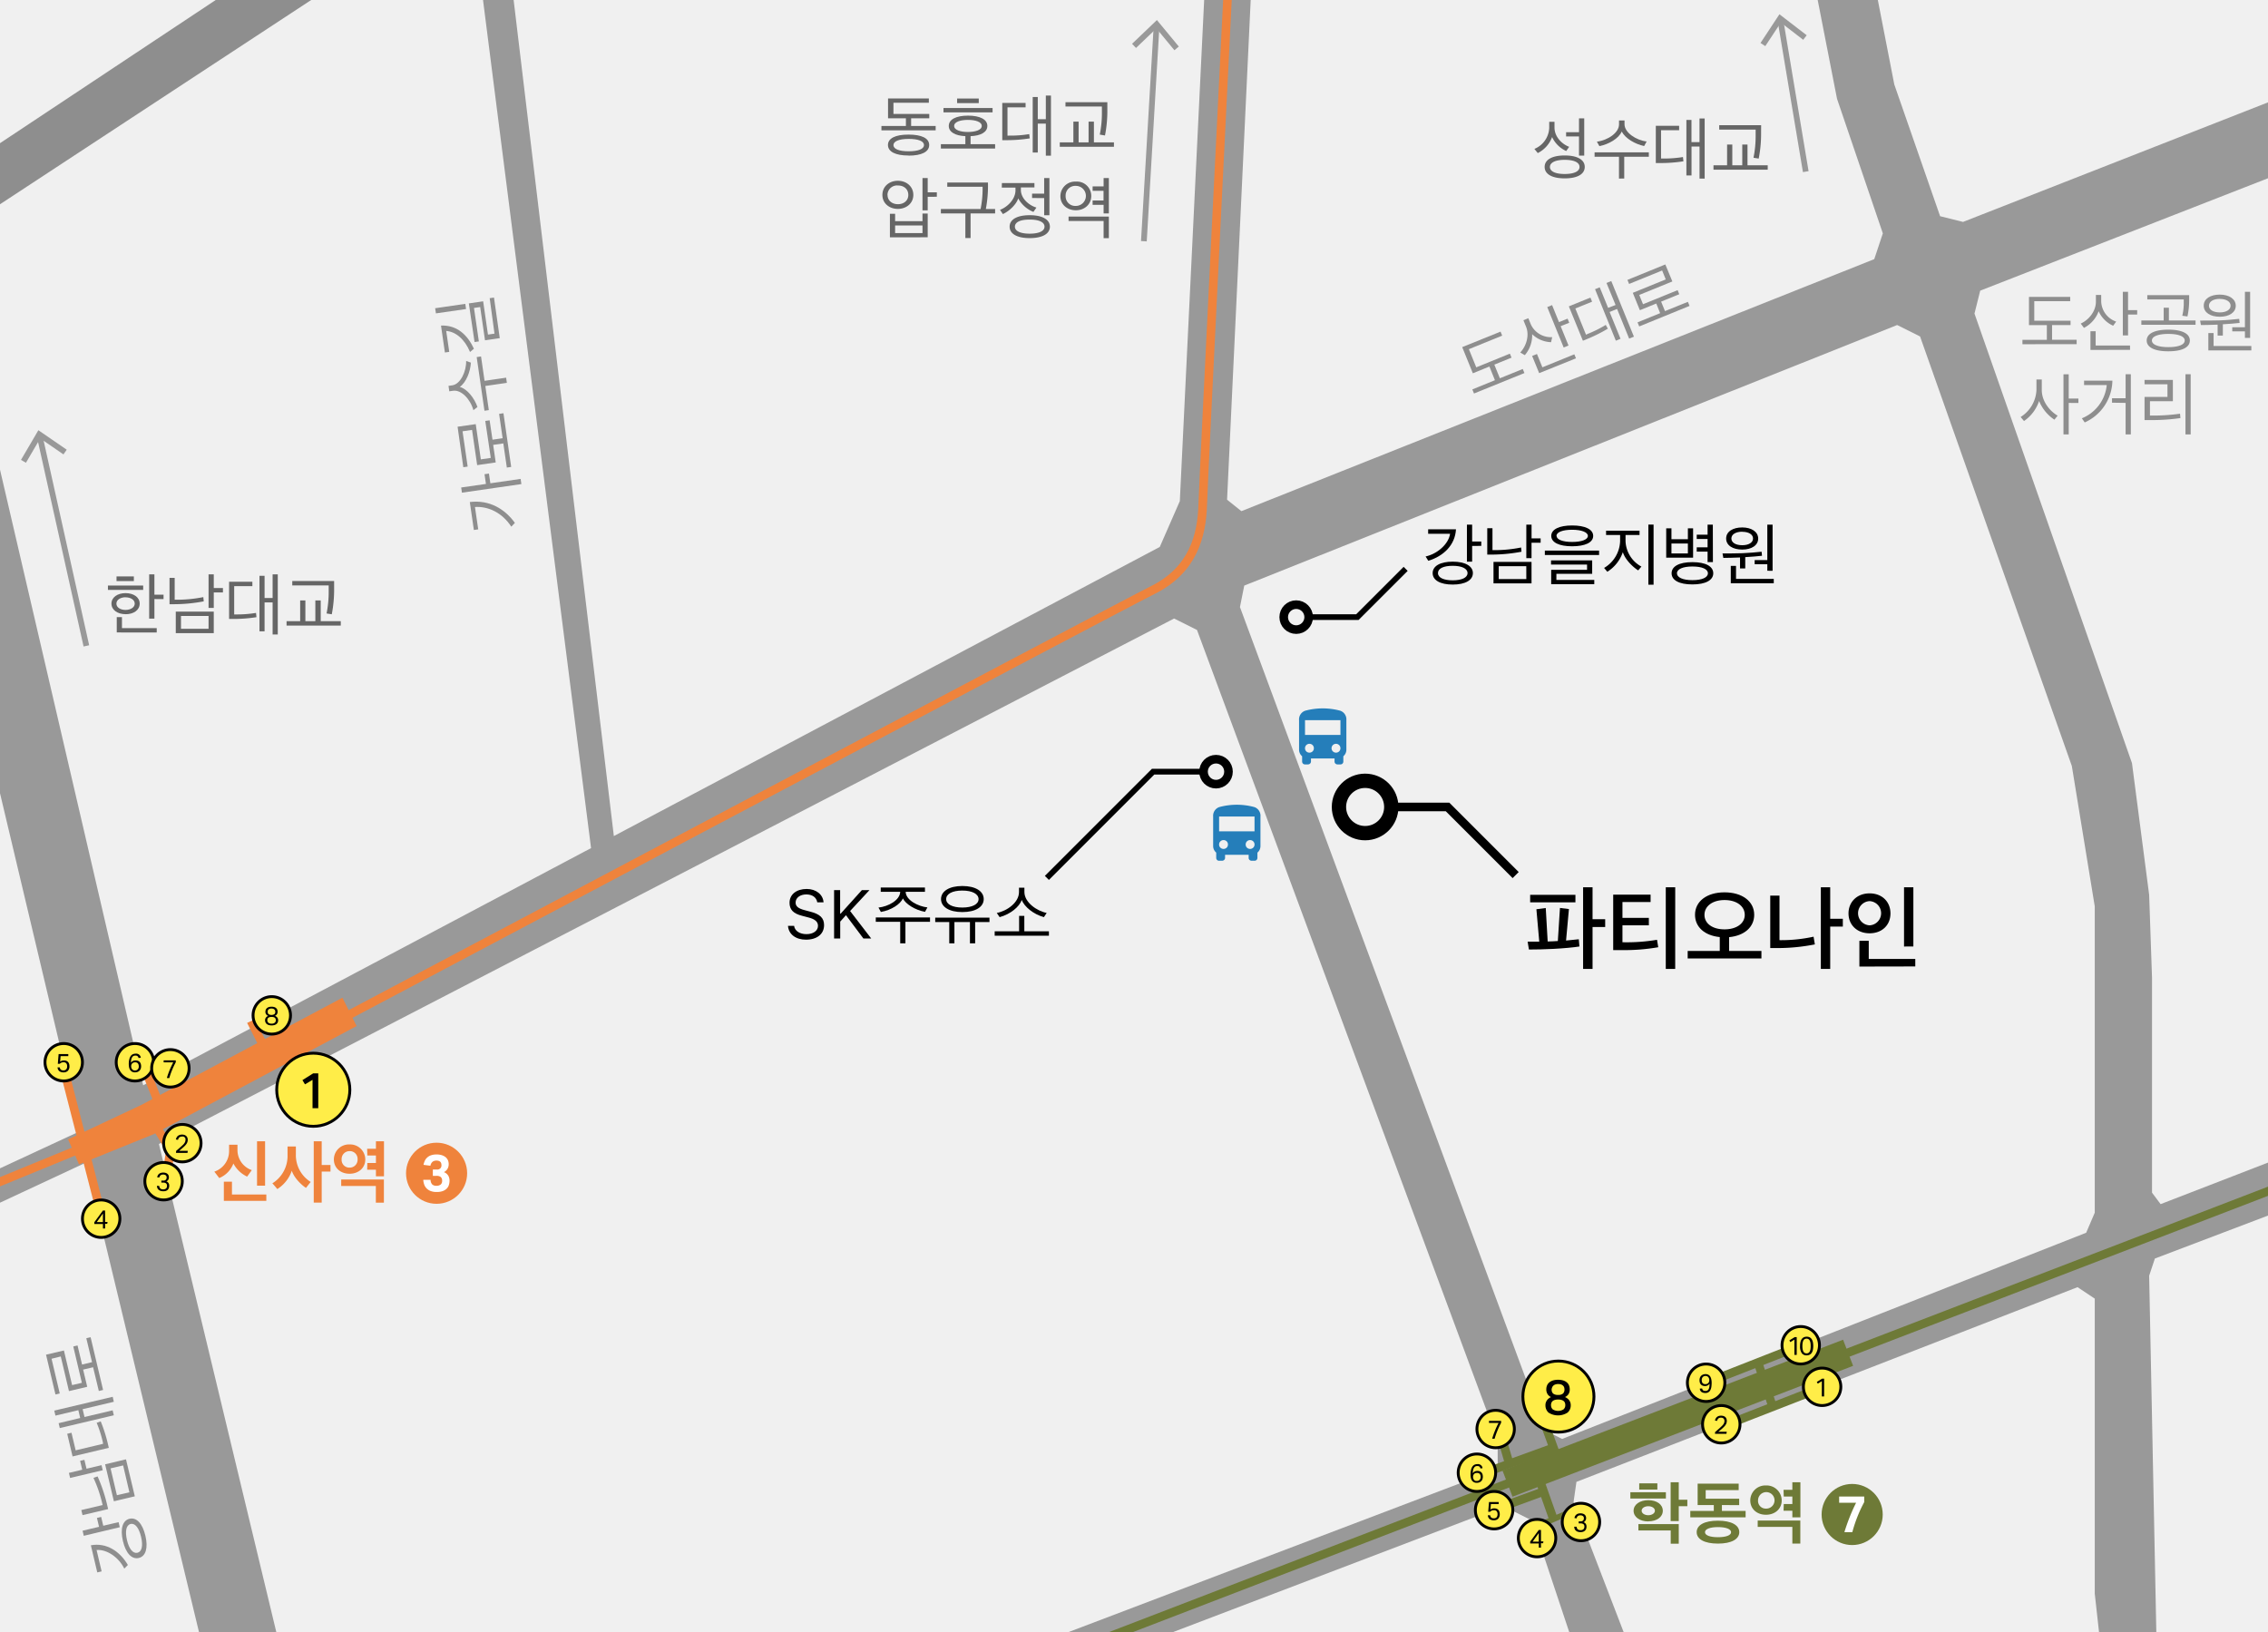<svg id="Layer_1" data-name="Layer 1" xmlns="http://www.w3.org/2000/svg" xmlns:xlink="http://www.w3.org/1999/xlink" viewBox="0 0 792 570"><defs><style>.cls-1,.cls-11,.cls-12,.cls-13,.cls-14,.cls-16,.cls-7,.cls-8{fill:none;}.cls-2{clip-path:url(#clip-path);}.cls-3{fill:#f0f0f0;}.cls-4{fill:#999;}.cls-5{fill:#8e8e8e;}.cls-6{fill:#ef833c;}.cls-7{stroke:#ef833c;}.cls-10,.cls-11,.cls-12,.cls-13,.cls-14,.cls-16,.cls-7,.cls-8{stroke-miterlimit:10;}.cls-12,.cls-7,.cls-8{stroke-width:3px;}.cls-11,.cls-8{stroke:#6e7a37;}.cls-9{fill:#6e7a37;}.cls-10{fill:#ffed48;}.cls-10,.cls-12,.cls-13,.cls-14{stroke:#000;}.cls-11,.cls-14,.cls-16{stroke-width:2px;}.cls-13{stroke-width:5px;}.cls-15{fill:#666;}.cls-16{stroke:#999;}.cls-17{fill:#257eba;}.cls-18{fill:#fff;}</style><clipPath id="clip-path"><rect class="cls-1" width="792" height="570"/></clipPath></defs><title>Artboard 1</title><g class="cls-2"><rect class="cls-3" width="792" height="570"/><path d="M277.3,323.33c.26,1.77,1.95,2.89,4.35,2.89s4-1.23,4-2.9c0-1.44-1.06-2.36-3.39-2.94l-2.17-.57c-3.05-.77-4.38-2.15-4.38-4.55,0-2.88,2.4-4.82,6-4.82,3.27,0,5.7,1.94,5.88,4.68H285.4c-.29-1.74-1.72-2.77-3.83-2.77s-3.74,1.12-3.74,2.84c0,1.32.92,2.08,3.26,2.68l1.77.47c3.5.88,4.91,2.24,4.91,4.72,0,3.11-2.45,5.09-6.32,5.09-3.59,0-6.06-1.9-6.28-4.82Z"/><path d="M291.27,327.75V310.84h2.11v8.21h.19l7.4-8.21h2.65l-6.76,7.3,7.38,9.61h-2.73l-6.1-8.15-2,2.24v5.91Z"/><path d="M314.36,329.43v-7.51h-8.53v-1.54h18.94v1.54h-8.59v7.51Zm8.66-11c-3.43-.61-6.77-2.72-7.73-4.69-.84,2-4.1,4.13-7.68,4.73l-.84-1.53c3.43-.36,7.49-2.57,7.59-5.5h-6.8v-1.51H323v1.51h-6.74c.09,2.95,4.39,5.09,7.6,5.45Z"/><path d="M331.49,329.43V322h-4.9v-1.54h18.94V322h-5v7.44h-1.82V322h-5.42v7.44Zm4.56-10.92c-4.63,0-7.44-1.83-7.44-4.54s2.81-4.56,7.44-4.56,7.47,1.82,7.47,4.56S340.71,318.51,336.05,318.51ZM330.41,314c0,1.78,2.16,2.93,5.64,2.93s5.67-1.15,5.67-2.93-2.14-3-5.67-3S330.41,312.17,330.41,314Z"/><path d="M347.35,326.76v-1.53h8.53v-5.38h1.82v5.38h8.59v1.53Zm17.19-6.48c-3.67-1-6.84-3.64-7.75-6-.79,2.4-4,5-7.71,6l-1-1.46c3.67-.7,7.76-3.7,7.76-7.3V310h1.89v1.51c0,3.6,4.32,6.63,7.78,7.3Z"/><path d="M508.44,184.84c-.31,5.5-4.32,9.36-9.67,11l-.94-1.51c4.13-.91,8-4.32,8.55-7.92h-7.66v-1.56Zm-1.15,19.3c-4.39,0-7-1.54-7-4s2.62-4,7-4,7.05,1.54,7.05,4S511.7,204.14,507.29,204.14Zm-5.14-4c0,1.6,2,2.52,5.14,2.52s5.18-.92,5.18-2.52-2-2.55-5.18-2.55S502.15,198.5,502.15,200.11Zm11.93-9.48v5.49h-1.82V183.21h1.82v5.9h3.19v1.52Z"/><path d="M531.31,192.67a56.71,56.71,0,0,1-10.1,1h-1.85v-9.2h1.82v7.64a45.83,45.83,0,0,0,10-.92Zm-9.77,11.06v-7.51h13.28v7.51Zm11.45-6h-9.62v4.49H533Zm1.83-8.21v5.4H533V183.21h1.83V188H538v1.53Z"/><path d="M539.47,193.82v-1.54h18.94v1.54ZM541.68,204v-5h12.53v-1.85H541.63v-1.46H556v4.7H543.5v2.12h13.23V204ZM549,190.77c-4.51,0-7.29-1.32-7.29-3.62s2.78-3.65,7.29-3.65,7.35,1.34,7.35,3.65S553.51,190.77,549,190.77Zm-5.42-3.62c0,1.29,2.13,2.11,5.42,2.11s5.5-.82,5.5-2.11S552.29,185,549,185,543.53,185.83,543.53,187.15Z"/><path d="M572.06,199.19c-2-1.27-4.63-3.91-5.35-6.38a13.07,13.07,0,0,1-5.42,6.86l-1.13-1.34a11.25,11.25,0,0,0,5.59-9.34v-2.16h-4.9v-1.51h11.69v1.51h-4.89V189a10.55,10.55,0,0,0,5.54,8.86Zm5.38-16v21h-1.82v-21Z"/><path d="M581.85,194.75V184.51h1.83v3.79h5.74v-3.79h1.82v10.24Zm7.57-4.94h-5.74v3.46h5.74ZM591,204.09c-4.68,0-7.27-1.49-7.27-3.89s2.59-3.89,7.27-3.89,7.28,1.49,7.28,3.89S595.63,204.09,591,204.09Zm0-6.26c-3.35,0-5.4.93-5.4,2.37s2,2.4,5.4,2.4,5.41-.93,5.41-2.4S594.36,197.83,591,197.83Zm7.16-1.54H596.3v-3.65h-3.79v-1.51h3.79v-2.9h-3.79v-1.52h3.79v-3.5h1.83Z"/><path d="M607.63,198.5v-3.82c-2,.07-4.08.15-5.83.15l-.29-1.56c2.16,0,4.73,0,7-.08s4.61-.31,6.65-.52l.14,1.41c-1.32.19-3.65.34-5.85.48v3.94Zm.77-6.58c-3.24,0-5.62-1.41-5.62-3.86s2.38-3.87,5.62-3.87,5.57,1.52,5.57,3.89S611.64,191.92,608.4,191.92Zm-4,11.76v-6.07h1.83v4.54h13.18v1.53Zm4-18c-2.26,0-3.79.93-3.79,2.37s1.53,2.35,3.79,2.35,3.77-.93,3.77-2.35S610.65,185.71,608.4,185.71Zm8.76,13.63v-2.28h-4.42v-1.44h4.42V183.21H619v16.13Z"/><path class="cls-4" d="M792,62.25V35.75L685.5,77.5l-8-2-16-46L655.75,0h-21l6.75,34.5,16,47-3,9-221,88-5-4L436.75,0H420.5L412,175l-7,16L213.36,292.49l1-.52-35-292H168.67L206.4,296.17,50,379,0,164V277L28,395,0,408v12l30-14L69.5,570h27l-41-170.5L410,216l8,4L523,503v10L373,570h36.5L525,526l10,5,13,39h19l-17.5-45.5,1-7,175-68,6,4v103L733,570h20l-2.5-124.5,2-6,39.5-15V406l-37.5,14.5-3-4v-75l-1-29-6-46-55-157,2-8ZM723.5,267.5l8,49v107l-3,7-183,72-6-3L433,212l1.5-7.5,228-91,8,4Z"/><polygon class="cls-5" points="108.67 0 0 71.33 0 50 75.33 0 108.67 0"/><polygon class="cls-6" points="23.78 397.89 27.6 406.63 53.66 396.08 124.53 358.32 119.58 348.42 49.42 385.83 23.78 397.89"/><line class="cls-7" x1="22.25" y1="373.08" x2="35.33" y2="424"/><path class="cls-7" d="M-5.62,415,46.75,393.5l73.5-38.25S388.67,213,402.67,206s17-19,17.33-29.67S429.25-12.5,429.25-12.5"/><line class="cls-8" x1="376.21" y1="575.81" x2="819.9" y2="405.28"/><rect class="cls-9" x="522.22" y="490.32" width="127.41" height="9.77" transform="translate(-138.66 243.18) rotate(-21.02)"/><line class="cls-7" x1="50.58" y1="373.08" x2="57.04" y2="389.33"/><polyline class="cls-7" points="54.5 393.33 59.5 401.5 58.33 410"/><polyline class="cls-7" points="92.67 366.54 88.33 357.92 95.33 354.67"/><circle class="cls-10" cx="109.4" cy="380.56" r="12.77"/><path d="M106.5,378.67l-.89-1.48,3.77-2.36h1.76V387h-2V377.1Z"/><circle class="cls-10" cx="63.67" cy="399.21" r="6.54"/><path d="M61.5,401.93l.74-.65.8-.7c.29-.25.54-.48.76-.69a3.65,3.65,0,0,0,.54-.6,2.22,2.22,0,0,0,.32-.58,1.69,1.69,0,0,0,.11-.64,1,1,0,0,0-1.16-1.17A1.93,1.93,0,0,0,63,397a1.22,1.22,0,0,0-.39.21,1.17,1.17,0,0,0-.27.35,2.52,2.52,0,0,0-.18.49l-.75-.12a2.8,2.8,0,0,1,.23-.63,1.73,1.73,0,0,1,.39-.55,2.16,2.16,0,0,1,.63-.38,2.52,2.52,0,0,1,.93-.15,2.39,2.39,0,0,1,.84.13,1.67,1.67,0,0,1,.62.38,1.59,1.59,0,0,1,.38.57,2,2,0,0,1,.13.74,2.56,2.56,0,0,1-.11.75,2.7,2.7,0,0,1-.35.7,5.78,5.78,0,0,1-.59.7c-.24.24-.53.5-.86.78l-.53.46c-.19.15-.37.3-.54.46h3l-.11.72h-4Z"/><circle class="cls-10" cx="57.12" cy="412.5" r="6.54"/><path d="M55.61,414.15a1.42,1.42,0,0,0,.38.9,1.46,1.46,0,0,0,1,.29,1.39,1.39,0,0,0,1-.31,1.19,1.19,0,0,0,.33-.9,1,1,0,0,0-.34-.88,1.48,1.48,0,0,0-.92-.26h-.71v-.71h.74a1.08,1.08,0,0,0,.8-.28,1.05,1.05,0,0,0,.29-.82.92.92,0,0,0-.3-.74,1.35,1.35,0,0,0-.89-.26,1.4,1.4,0,0,0-.92.26,1.54,1.54,0,0,0-.45.79l-.74-.12a2.32,2.32,0,0,1,.21-.61,1.73,1.73,0,0,1,.39-.52,1.78,1.78,0,0,1,.62-.36,2.76,2.76,0,0,1,.91-.14,2.86,2.86,0,0,1,.88.13,1.66,1.66,0,0,1,.61.35,1.32,1.32,0,0,1,.36.51,1.59,1.59,0,0,1,.12.62,1.72,1.72,0,0,1-.21.89,1.64,1.64,0,0,1-.68.58,1.51,1.51,0,0,1,1,1.53,2.2,2.2,0,0,1-.13.78,1.65,1.65,0,0,1-.38.62,2,2,0,0,1-.66.4A2.63,2.63,0,0,1,57,416a2.69,2.69,0,0,1-1.06-.18,2,2,0,0,1-.67-.45,1.66,1.66,0,0,1-.35-.6,2.55,2.55,0,0,1-.12-.66Z"/><circle class="cls-10" cx="35.33" cy="425.59" r="6.54"/><path d="M32.94,426.83l3-4.09h.76v4h.86l-.11.64h-.75V429h-.75v-1.55h-3Zm3-.06v-3l-2.15,3Z"/><circle class="cls-10" cx="22.25" cy="370.96" r="6.54"/><path d="M20.87,372.74a1.34,1.34,0,0,0,.38.8,1.41,1.41,0,0,0,.93.26,1.23,1.23,0,0,0,.93-.35,1.55,1.55,0,0,0,.34-1.11,1.6,1.6,0,0,0-.29-1,1.19,1.19,0,0,0-1-.37,1.83,1.83,0,0,0-.73.13,1.76,1.76,0,0,0-.56.4h-.68l.28-3.4h3.38v.71H21.16L21,370.76a1.94,1.94,0,0,1,.6-.32,2.35,2.35,0,0,1,.74-.11,2.25,2.25,0,0,1,.87.16,1.68,1.68,0,0,1,.6.43,1.86,1.86,0,0,1,.33.64,2.47,2.47,0,0,1,.11.77,2.15,2.15,0,0,1-.55,1.61,2,2,0,0,1-1.49.55,2.32,2.32,0,0,1-1.51-.44,1.82,1.82,0,0,1-.6-1.31Z"/><circle class="cls-10" cx="47.12" cy="370.96" r="6.54"/><path d="M48.4,369.48a2.29,2.29,0,0,0-.16-.38.84.84,0,0,0-.22-.27.91.91,0,0,0-.31-.16,1.87,1.87,0,0,0-.45-.05,1.51,1.51,0,0,0-.61.13,1.22,1.22,0,0,0-.48.43,2.58,2.58,0,0,0-.32.78,6.09,6.09,0,0,0-.15,1.19,1.69,1.69,0,0,1,.69-.62,2.18,2.18,0,0,1,1-.2,2.24,2.24,0,0,1,.86.16,1.69,1.69,0,0,1,.58.43,1.84,1.84,0,0,1,.34.65,3,3,0,0,1,.11.81,2.39,2.39,0,0,1-.15.86,1.88,1.88,0,0,1-.43.67,2,2,0,0,1-.68.43,2.42,2.42,0,0,1-.88.15,2,2,0,0,1-1.07-.26,1.9,1.9,0,0,1-.66-.66,2.54,2.54,0,0,1-.34-.92,5.87,5.87,0,0,1-.1-1,6.88,6.88,0,0,1,.2-1.8,3.4,3.4,0,0,1,.52-1.13,1.89,1.89,0,0,1,.75-.59,2.42,2.42,0,0,1,.88-.17,1.62,1.62,0,0,1,1.85,1.41Zm-1.31,4.35a1.3,1.3,0,0,0,1-.37,1.46,1.46,0,0,0,.37-1.06,2,2,0,0,0-.07-.55,1.14,1.14,0,0,0-.21-.46,1,1,0,0,0-.39-.3,1.5,1.5,0,0,0-.6-.11,2,2,0,0,0-.53.08,1.26,1.26,0,0,0-.45.26,1.38,1.38,0,0,0-.31.46,1.75,1.75,0,0,0-.09.68,1.55,1.55,0,0,0,.1.52,1.34,1.34,0,0,0,.64.74A1.2,1.2,0,0,0,47.09,373.83Z"/><circle class="cls-10" cx="59.5" cy="373.08" r="6.54"/><path d="M58.27,376.45c.29-1,.62-1.91,1-2.83A29.44,29.44,0,0,1,60.5,371H57.15v-.71h4.23v.66c-.47.89-.9,1.79-1.27,2.7a25.08,25.08,0,0,0-1,2.85Z"/><circle class="cls-10" cx="94.91" cy="354.58" r="6.54"/><path d="M93.68,354.78a1.49,1.49,0,0,1-1-1.48,1.91,1.91,0,0,1,.13-.68,1.39,1.39,0,0,1,.39-.55,1.79,1.79,0,0,1,.65-.37,3,3,0,0,1,.94-.14,3.3,3.3,0,0,1,1,.13,1.79,1.79,0,0,1,.65.37,1.47,1.47,0,0,1,.38.55,2,2,0,0,1,.12.69,1.47,1.47,0,0,1-.28.95,1.43,1.43,0,0,1-.67.5,1.4,1.4,0,0,1,.39.19,1.69,1.69,0,0,1,.36.3,1.33,1.33,0,0,1,.28.44,1.55,1.55,0,0,1,.11.59A2.06,2.06,0,0,1,97,357a1.55,1.55,0,0,1-.43.58,2,2,0,0,1-.72.38,3.68,3.68,0,0,1-1,.13,3.81,3.81,0,0,1-1-.13,2,2,0,0,1-.72-.38,1.42,1.42,0,0,1-.42-.58,1.87,1.87,0,0,1-.14-.76,1.29,1.29,0,0,1,.11-.57,1.53,1.53,0,0,1,.29-.44,1.69,1.69,0,0,1,.36-.3A1.85,1.85,0,0,1,93.68,354.78Zm-.33,1.5a1.11,1.11,0,0,0,.35.86,1.65,1.65,0,0,0,1.14.33,1.59,1.59,0,0,0,1.12-.33,1.12,1.12,0,0,0,.36-.87,1.34,1.34,0,0,0-.08-.46,1,1,0,0,0-.25-.37,1.06,1.06,0,0,0-.45-.23,2.75,2.75,0,0,0-.7-.08,2.84,2.84,0,0,0-.71.08,1.33,1.33,0,0,0-.46.24.9.9,0,0,0-.25.36A1.45,1.45,0,0,0,93.35,356.28Zm.14-2.94a1,1,0,0,0,.32.83,2,2,0,0,0,2,0,1,1,0,0,0,.32-.84,1.21,1.21,0,0,0-.07-.43,1,1,0,0,0-.23-.36,1.23,1.23,0,0,0-.42-.25,1.89,1.89,0,0,0-.62-.09,1.93,1.93,0,0,0-.62.09,1.1,1.1,0,0,0-.41.25,1,1,0,0,0-.24.37A1.21,1.21,0,0,0,93.49,353.34Z"/><line class="cls-8" x1="596.83" y1="482.5" x2="628.67" y2="470"/><line class="cls-8" x1="605.17" y1="496.67" x2="634.67" y2="485.17"/><line class="cls-8" x1="613.89" y1="475.8" x2="618.91" y2="490.92"/><polyline class="cls-8" points="518.5 514.3 542.5 505.59 539.5 497.38"/><line class="cls-8" x1="527.07" y1="511.19" x2="524.5" y2="502.42"/><line class="cls-8" x1="534.67" y1="508.43" x2="542.5" y2="530.59"/><line class="cls-11" x1="549.92" y1="527.33" x2="537.08" y2="532.83"/><line class="cls-8" x1="525" y1="526" x2="539.06" y2="520.84"/><circle class="cls-10" cx="544.21" cy="487.71" r="12.41"/><path d="M541.63,487.88a2.74,2.74,0,0,1-1.2-1,3.1,3.1,0,0,1-.45-1.72,3.44,3.44,0,0,1,.24-1.29,2.71,2.71,0,0,1,.75-1.06,3.86,3.86,0,0,1,1.27-.71,5.9,5.9,0,0,1,1.83-.26,6.09,6.09,0,0,1,1.88.26,3.61,3.61,0,0,1,1.27.72,2.71,2.71,0,0,1,.72,1.06,3.72,3.72,0,0,1,.22,1.29,3,3,0,0,1-.44,1.7,2.89,2.89,0,0,1-1.2,1,4.3,4.3,0,0,1,.74.43,3.3,3.3,0,0,1,.64.6,2.6,2.6,0,0,1,.44.8,2.89,2.89,0,0,1,.17,1,3.29,3.29,0,0,1-1.11,2.6,6.13,6.13,0,0,1-6.65,0,3.36,3.36,0,0,1-1.07-2.6,2.57,2.57,0,0,1,.17-1,2.94,2.94,0,0,1,.44-.8,3,3,0,0,1,.63-.61A3.42,3.42,0,0,1,541.63,487.88Zm0,2.81a1.91,1.91,0,0,0,.59,1.48,3.52,3.52,0,0,0,3.78,0,1.92,1.92,0,0,0,.61-1.5,2.11,2.11,0,0,0-.13-.77,1.35,1.35,0,0,0-.42-.61,1.93,1.93,0,0,0-.77-.4,4,4,0,0,0-1.18-.15,4.08,4.08,0,0,0-1.21.16,2.1,2.1,0,0,0-.77.43,1.59,1.59,0,0,0-.39.63A2.67,2.67,0,0,0,541.61,490.69Zm.22-5.44a1.78,1.78,0,0,0,.54,1.43,2.66,2.66,0,0,0,1.72.45,2.47,2.47,0,0,0,1.7-.48,1.89,1.89,0,0,0,.51-1.44,2.46,2.46,0,0,0-.11-.72,1.5,1.5,0,0,0-.38-.59,1.92,1.92,0,0,0-.68-.42,3.13,3.13,0,0,0-1-.15,3,3,0,0,0-1.05.16,1.85,1.85,0,0,0-.7.43,1.59,1.59,0,0,0-.39.61A2.18,2.18,0,0,0,541.83,485.25Z"/><circle class="cls-10" cx="595.79" cy="482.88" r="6.54"/><path d="M594.39,484.88a1.1,1.1,0,0,0,.36.66,1.3,1.3,0,0,0,.8.2,1.39,1.39,0,0,0,.63-.13,1.14,1.14,0,0,0,.46-.44,2.52,2.52,0,0,0,.27-.79,6.51,6.51,0,0,0,.09-1.18,1.86,1.86,0,0,1-1.62.83,2.16,2.16,0,0,1-.86-.16,1.64,1.64,0,0,1-.59-.43,1.82,1.82,0,0,1-.35-.66,3,3,0,0,1-.1-.81,2.43,2.43,0,0,1,.15-.86,2,2,0,0,1,.43-.67,2,2,0,0,1,.68-.43,2.42,2.42,0,0,1,.88-.15,2,2,0,0,1,1,.26,1.87,1.87,0,0,1,.66.68,3.12,3.12,0,0,1,.34,1,5.36,5.36,0,0,1,.1,1.06,10.3,10.3,0,0,1-.09,1.4,3.54,3.54,0,0,1-.34,1.14,1.81,1.81,0,0,1-1.78,1.05,2.2,2.2,0,0,1-1.36-.37,1.55,1.55,0,0,1-.57-1.16Zm1.15-1.51a1.7,1.7,0,0,0,.51-.08,1.31,1.31,0,0,0,.43-.25,1,1,0,0,0,.3-.43,1.46,1.46,0,0,0,.12-.62,1.89,1.89,0,0,0-.08-.53,1.53,1.53,0,0,0-.23-.48,1.32,1.32,0,0,0-.4-.34,1.26,1.26,0,0,0-.57-.13,1.34,1.34,0,0,0-1,.38,1.5,1.5,0,0,0-.36,1.06,2.44,2.44,0,0,0,.06.55,1,1,0,0,0,.21.45,1.1,1.1,0,0,0,.39.31A1.58,1.58,0,0,0,595.54,483.37Z"/><circle class="cls-10" cx="636.29" cy="484.3" r="6.54"/><path d="M636.21,482.32l-1.43.87-.34-.59,1.85-1.15H637v6.22h-.81Z"/><circle class="cls-10" cx="601.08" cy="497.38" r="6.54"/><path d="M598.92,500.11l.74-.65.8-.7c.29-.26.54-.48.75-.69a4.7,4.7,0,0,0,.54-.6,2.05,2.05,0,0,0,.33-.59,1.85,1.85,0,0,0,.11-.63,1.18,1.18,0,0,0-.31-.87,1.16,1.16,0,0,0-.85-.3,1.89,1.89,0,0,0-.57.07,1.17,1.17,0,0,0-.4.21,1.18,1.18,0,0,0-.26.35,3.2,3.2,0,0,0-.19.48l-.74-.11a3.35,3.35,0,0,1,.22-.63,1.81,1.81,0,0,1,.4-.55,2,2,0,0,1,.63-.39,3,3,0,0,1,1.77,0,1.74,1.74,0,0,1,.62.37,1.52,1.52,0,0,1,.37.58,1.9,1.9,0,0,1,.13.73,2.33,2.33,0,0,1-.11.76,2.76,2.76,0,0,1-.34.69,5.22,5.22,0,0,1-.6.7c-.24.24-.52.5-.85.79l-.54.45L600,500h3l-.12.71h-4Z"/><circle class="cls-10" cx="552.08" cy="531.51" r="6.54"/><path d="M550.57,533.16a1.44,1.44,0,0,0,.37.9,1.51,1.51,0,0,0,1,.29,1.35,1.35,0,0,0,1-.31,1.2,1.2,0,0,0,.34-.91,1.05,1.05,0,0,0-.34-.87A1.51,1.51,0,0,0,552,532h-.71v-.71H552a1.13,1.13,0,0,0,.81-.28,1.11,1.11,0,0,0,.29-.82.92.92,0,0,0-.3-.74,1.36,1.36,0,0,0-.9-.26,1.45,1.45,0,0,0-.91.25,1.58,1.58,0,0,0-.45.8l-.74-.12a2.72,2.72,0,0,1,.2-.61,1.84,1.84,0,0,1,1-.89,3,3,0,0,1,.91-.13,2.49,2.49,0,0,1,.87.13,1.84,1.84,0,0,1,.62.34,1.43,1.43,0,0,1,.36.52,1.59,1.59,0,0,1,.12.62,1.51,1.51,0,0,1-.89,1.47,1.59,1.59,0,0,1,.79.6,1.74,1.74,0,0,1,.24.93,2.45,2.45,0,0,1-.12.78,1.52,1.52,0,0,1-.39.61,1.72,1.72,0,0,1-.65.41,2.93,2.93,0,0,1-.93.14,2.9,2.9,0,0,1-1.06-.17,2,2,0,0,1-.67-.45,1.55,1.55,0,0,1-.36-.6,3.06,3.06,0,0,1-.12-.66Z"/><circle class="cls-10" cx="536.75" cy="537.13" r="6.54"/><path d="M534.35,538.37l3-4.08h.77v4h.85l-.1.64h-.75v1.54h-.76V539h-3Zm3,0v-3l-2.15,3Z"/><circle class="cls-10" cx="521.75" cy="527.38" r="6.54"/><path d="M520.37,529.16a1.35,1.35,0,0,0,.39.81,1.37,1.37,0,0,0,.92.25,1.23,1.23,0,0,0,.94-.35,1.56,1.56,0,0,0,.33-1.1,1.53,1.53,0,0,0-.29-1,1.15,1.15,0,0,0-1-.37,1.83,1.83,0,0,0-.73.13,1.5,1.5,0,0,0-.55.4h-.69l.28-3.4h3.38v.71h-2.72l-.17,1.93a2.18,2.18,0,0,1,.6-.32,2.39,2.39,0,0,1,.75-.1,2.14,2.14,0,0,1,.87.16,1.53,1.53,0,0,1,.59.43,1.71,1.71,0,0,1,.34.64,2.76,2.76,0,0,1,.11.77,2.19,2.19,0,0,1-.56,1.61,2,2,0,0,1-1.49.55,2.34,2.34,0,0,1-1.51-.44,1.82,1.82,0,0,1-.59-1.32Z"/><circle class="cls-10" cx="515.75" cy="514.3" r="6.54"/><path d="M517,512.82a3.64,3.64,0,0,0-.16-.38.84.84,0,0,0-.22-.27.83.83,0,0,0-.31-.16,1.87,1.87,0,0,0-.45-.05,1.56,1.56,0,0,0-.62.13,1.2,1.2,0,0,0-.47.43,2.35,2.35,0,0,0-.33.78,5.47,5.47,0,0,0-.14,1.19,1.63,1.63,0,0,1,.69-.62,2.13,2.13,0,0,1,.94-.2,2,2,0,0,1,.86.16,1.61,1.61,0,0,1,.59.43,1.91,1.91,0,0,1,.34.65,3,3,0,0,1,.1.8,2.41,2.41,0,0,1-.15.87,1.86,1.86,0,0,1-.42.67,2,2,0,0,1-.68.43,2.46,2.46,0,0,1-.88.15,2.06,2.06,0,0,1-1.08-.26,2,2,0,0,1-.66-.66,2.8,2.8,0,0,1-.33-.92,5,5,0,0,1-.1-1,6.88,6.88,0,0,1,.2-1.8,3.13,3.13,0,0,1,.52-1.13,1.81,1.81,0,0,1,.75-.59,2.19,2.19,0,0,1,.88-.17,1.62,1.62,0,0,1,1.85,1.41Zm-1.31,4.35a1.3,1.3,0,0,0,1-.38,1.42,1.42,0,0,0,.37-1,2,2,0,0,0-.07-.56,1.33,1.33,0,0,0-.21-.45.94.94,0,0,0-.4-.3,1.48,1.48,0,0,0-.59-.11,1.89,1.89,0,0,0-.53.08,1.23,1.23,0,0,0-.46.26,1.36,1.36,0,0,0-.3.46,1.57,1.57,0,0,0-.1.68,1.71,1.71,0,0,0,.1.51,1.39,1.39,0,0,0,.26.44,1.1,1.1,0,0,0,.39.31A1.35,1.35,0,0,0,515.72,517.17Z"/><circle class="cls-10" cx="522.29" cy="499.04" r="6.54"/><path d="M521.07,502.42a27.71,27.71,0,0,1,1-2.83,24.15,24.15,0,0,1,1.25-2.68h-3.36v-.71h4.24v.66a27.48,27.48,0,0,0-1.27,2.7,25.93,25.93,0,0,0-1,2.86Z"/><circle class="cls-10" cx="628.83" cy="469.79" r="6.54"/><path d="M626.62,467.82l-1.43.86-.34-.59,1.86-1.15h.72v6.22h-.81Z"/><path d="M630.86,473.32a2,2,0,0,1-1.67-.78,4.13,4.13,0,0,1-.6-2.48,5.75,5.75,0,0,1,.16-1.47,3,3,0,0,1,.46-1,1.9,1.9,0,0,1,.73-.6,2.4,2.4,0,0,1,.95-.19,2.37,2.37,0,0,1,1,.19,1.78,1.78,0,0,1,.71.6,3,3,0,0,1,.45,1,7.23,7.23,0,0,1,0,2.93,3,3,0,0,1-.45,1,1.89,1.89,0,0,1-.73.59A2.29,2.29,0,0,1,630.86,473.32Zm0-.7a1.29,1.29,0,0,0,.68-.17,1.22,1.22,0,0,0,.44-.51,2.79,2.79,0,0,0,.25-.8,7.08,7.08,0,0,0,.07-1.08,6.91,6.91,0,0,0-.07-1.08,2.76,2.76,0,0,0-.25-.81,1.11,1.11,0,0,0-.44-.51,1.21,1.21,0,0,0-.68-.18,1.23,1.23,0,0,0-.68.18,1.13,1.13,0,0,0-.45.51,2.77,2.77,0,0,0-.24.81,6.81,6.81,0,0,0-.08,1.08,7,7,0,0,0,.08,1.08,2.8,2.8,0,0,0,.24.8,1.25,1.25,0,0,0,.45.51A1.32,1.32,0,0,0,630.87,472.62Z"/><path d="M551.55,330.53c-2,.32-5.4.64-9,.83-2.85.16-6,.23-8.64.23l-.45-2.75c1.38,0,2.72,0,4.06,0l-1-11.32,3.27-.42.67,11.68c1.18,0,2.37-.1,3.55-.16l.74-11.55,3.13.38-1,11c1.47-.13,3-.29,4.45-.45Zm-17.21-15.42v-2.62h15.81v2.62Zm21.79,8.61v14.65h-3.3V309.86h3.3V321h4.41v2.72Z"/><path d="M579.07,330.79a68.48,68.48,0,0,1-12.73,1l-3,0V312.42h13.06V315h-9.83v5.54h9.22v2.59h-9.22v5.92a63.81,63.81,0,0,0,12.07-.86Zm5.92,7.58H581.7V309.86H585Z"/><path d="M589.35,334.72V332.1h11.2v-4.86c-5.28-.52-8.64-3.52-8.64-7.78,0-4.7,4.12-7.84,10.3-7.84s10.37,3.14,10.37,7.84c0,4.29-3.43,7.3-8.77,7.81v4.83H615.1v2.62Zm12.86-20.41c-4.19,0-7,2.14-7,5.18s2.82,5.06,7,5.06,7.07-2.05,7.07-5.06S606.5,314.31,602.21,314.31Z"/><path d="M621.12,331.08l-2.94,0V312.77h3.23v15.55a52.89,52.89,0,0,0,11.9-1.21l.45,2.69A67.14,67.14,0,0,1,621.12,331.08Zm18-7.49v14.78h-3.27V309.86h3.27v11h4.41v2.72Z"/><path d="M652.87,325.92c-4.36,0-7.36-2.91-7.36-6.94s3-7,7.36-7,7.29,2.92,7.29,7S657.22,325.92,652.87,325.92Zm0-11.23a4.23,4.23,0,0,0,0,8.45,4.23,4.23,0,0,0,0-8.45Zm-3.56,22.85v-9h3.27v6.34h16.25v2.62Zm15.59-7V309.86h3.26v20.67Z"/><circle class="cls-12" cx="424.64" cy="269.48" r="4.36"/><circle class="cls-12" cx="452.64" cy="215.51" r="4.36"/><circle class="cls-13" cx="476.71" cy="281.81" r="9.14"/><polyline class="cls-14" points="420.28 269.48 402.67 269.48 365.58 306.58"/><polyline class="cls-14" points="457 215.51 474 215.51 490.86 198.66"/><path class="cls-5" d="M706.25,120.21v-1.54h8.52v-5.13h-6.24v-9.87h14.4v1.51H710.38V112h12.67v1.52h-6.46v5.13h8.59v1.54Z"/><path class="cls-5" d="M737.93,113.75a10,10,0,0,1-5.07-5.06,10.58,10.58,0,0,1-5.13,5.81L726.6,113c2.78-1.24,5.3-4.27,5.3-7.63V103h1.85v2.31a7.73,7.73,0,0,0,5.23,7ZM730,122.2v-6.53h1.82v5h12v1.51Zm13.13-12.36v7.3h-1.83V101.9h1.83v6.4h3.19v1.54Z"/><path class="cls-5" d="M747.77,113.42v-1.51h7.8v-4.45h1.82v4.45h9.31v1.51Zm9.43,9.26c-4.9,0-7.56-1.41-7.56-3.77s2.66-3.79,7.56-3.79,7.51,1.44,7.51,3.79S762.1,122.68,757.2,122.68Zm7.27-17.76a27.2,27.2,0,0,1-.6,5.59l-1.8-.24a19.23,19.23,0,0,0,.51-4l0-1.7H749.85v-1.51h14.62Zm-7.27,11.69c-3.55,0-5.74.86-5.74,2.3s2.19,2.31,5.74,2.31,5.71-.84,5.71-2.31S760.7,116.61,757.2,116.61Z"/><path class="cls-5" d="M774.41,117.19v-3.82c-2,.07-4.08.14-5.84.14l-.28-1.56c2.16,0,4.72,0,7-.07s4.61-.31,6.65-.53l.15,1.42c-1.32.19-3.65.33-5.86.48v3.94Zm.76-6.58c-3.24,0-5.61-1.42-5.61-3.87s2.37-3.86,5.61-3.86,5.57,1.51,5.57,3.89S778.42,110.61,775.17,110.61Zm-4,11.76V116.3H773v4.53h13.18v1.54Zm4-18c-2.25,0-3.79.94-3.79,2.38s1.54,2.35,3.79,2.35,3.77-.94,3.77-2.35S777.43,104.39,775.17,104.39ZM783.94,118v-2.28h-4.42v-1.44h4.42V101.9h1.82V118Z"/><path class="cls-5" d="M717.41,146.56a14.35,14.35,0,0,1-5.35-6.53,13.75,13.75,0,0,1-5.26,7l-1.18-1.41a11.74,11.74,0,0,0,5.52-9.37v-3.72H713v3.68c0,3.81,2.64,7.25,5.54,8.95Zm5-5.85v11h-1.83v-21h1.83v8.47h3.38v1.54Z"/><path class="cls-5" d="M728,147.52,727,146.08a14,14,0,0,0,8.69-11.62h-7.92v-1.53h9.89A16.3,16.3,0,0,1,728,147.52Zm9.53-6.89v-1.56h4.75V130.7h1.82v21h-1.82v-11Z"/><path class="cls-5" d="M761.42,146a69.87,69.87,0,0,1-10.39.7h-2.14v-8.09h8v-4.42h-8v-1.51h9.89v7.44h-8v5h.5a66,66,0,0,0,10-.65ZM765,130.7v21h-1.82v-21Z"/><path class="cls-15" d="M318.17,41.31V44h8.57v1.51H307.8V44h8.55V41.31h-6.24V34.38h14.25v1.51H312V39.8h12.51v1.51Zm-.91,13c-4.59,0-7.18-1.35-7.18-3.68S312.67,47,317.26,47s7.22,1.27,7.22,3.64S321.87,54.35,317.26,54.35ZM312,50.67c0,1.4,2,2.16,5.31,2.16s5.35-.76,5.35-2.16-2-2.16-5.35-2.16S312,49.33,312,50.67Z"/><path class="cls-15" d="M338.93,47.55v2.79h8.57v1.53H328.56V50.34h8.55V47.55c-3.56-.16-5.79-1.44-5.79-3.57,0-2.33,2.64-3.6,6.72-3.6s6.75,1.27,6.75,3.6C344.79,46.14,342.51,47.41,338.93,47.55Zm-9.46-8.3V37.71h17.14v1.54ZM338,41.87c-2.45,0-4.8.62-4.8,2.11s2.35,2.11,4.8,2.11,4.83-.62,4.83-2.11S340.51,41.87,338,41.87ZM334.23,36V34.4h7.56V36Z"/><path class="cls-15" d="M352.42,47.36a40.08,40.08,0,0,0,7-.53l.17,1.49a51.17,51.17,0,0,1-8.26.63H350v-13h8.14v1.53h-6.32v9.89Zm12.79,7V43.16H362.4V53.27h-1.77V33.87h1.77v7.76h2.81V33.37H367v21Z"/><path class="cls-15" d="M370.08,51.25V49.71h4.75V42.47h1.83v7.24h3.48V42.47H382v7.24H389v1.54Zm16.61-13.06a44.69,44.69,0,0,1-.82,9.12L384.05,47a38,38,0,0,0,.74-7.9v-1.9H372.07V35.7h14.62Z"/><path class="cls-15" d="M318.94,68.07c0,2.93-2.43,4.88-5.4,4.88s-5.4-1.92-5.4-4.88,2.4-4.94,5.4-4.94S318.94,65.12,318.94,68.07Zm-9,0c0,2,1.59,3.24,3.63,3.24s3.62-1.25,3.62-3.22-1.44-3.31-3.62-3.31A3.34,3.34,0,0,0,309.91,68.05Zm.82,14.81V74.65h1.82v2.59h9.56V74.58h1.82v8.28Zm11.38-4.15h-9.56v2.66h9.56Zm1.82-10v4.72h-1.82V62.17h1.82v5h3.19v1.54Z"/><path class="cls-15" d="M344.26,73h3.24v1.53h-8.57v8.6h-1.82v-8.6h-8.55V73h13.87a36.36,36.36,0,0,0,.7-7.78H330.79V63.73H345A43.6,43.6,0,0,1,344.26,73Z"/><path class="cls-15" d="M349.87,63.92h11.36v1.54H356.5c0,.4,0,.89,0,1.12.17,2.86,2.86,5.14,5.43,5.91L360.87,74a10.52,10.52,0,0,1-5.31-4.72c-.57,2-3.09,4.48-5.35,5.47l-1-1.47c2.64-1,5.3-3.67,5.4-6.65,0-.23,0-.74,0-1.12h-4.78Zm9.7,19.23c-4.49,0-7-1.54-7-4s2.52-4,7-4,7.06,1.54,7.06,4S364.08,83.15,359.57,83.15Zm-5.16-4c0,1.56,1.94,2.45,5.16,2.45s5.18-.89,5.18-2.45-1.89-2.47-5.18-2.47S354.41,77.58,354.41,79.16Zm6-10V67.62h4.22V62.17h1.83v13h-1.83v-6Z"/><path class="cls-15" d="M381.07,68.43c0,3-2.42,5-5.37,5s-5.4-1.92-5.4-4.94a5.11,5.11,0,0,1,5.4-5.07A5,5,0,0,1,381.07,68.43Zm-8.95,0a3.36,3.36,0,0,0,3.58,3.48,3.48,3.48,0,1,0,0-7A3.37,3.37,0,0,0,372.12,68.43Zm15.1,7.2v7.54h-1.83v-6H373.15V75.63ZM381.55,65.1h3.84V62.17h1.83V74.53h-1.83v-3h-3.84l0-1.51h3.81V66.63h-3.81Z"/><path class="cls-15" d="M37.69,206v-1.51H50V206Zm6.15,8.48c-2.79,0-4.92-1.47-4.92-3.68s2.11-3.67,4.92-3.67,4.94,1.42,4.94,3.67S46.67,214.5,43.84,214.5Zm0-5.91c-1.68,0-3.19.84-3.19,2.23S42.16,213,43.84,213s3.21-.84,3.21-2.21S45.54,208.59,43.84,208.59Zm-3.15-5.66v-1.61h6.05v1.61Zm.08,17.95V215.5h1.82v3.85H54.73v1.53Zm13.15-11.66v6.84H52.09V200.58h1.83v7.1h3.19v1.54Z"/><path class="cls-15" d="M71.15,210A55.82,55.82,0,0,1,61,211H59.2V201.8H61v7.63a46.64,46.64,0,0,0,10-.91ZM61.38,221.1v-7.52H74.65v7.52Zm11.45-6H63.2v4.48h9.63Zm1.82-8.21v5.4H72.83V200.58h1.82v4.77h3.2v1.54Z"/><path class="cls-15" d="M82.4,214.57a41.11,41.11,0,0,0,7-.53l.16,1.49a52.39,52.39,0,0,1-8.25.62H80v-13h8.13v1.54H81.78v9.89Zm12.8,7V210.37H92.39v10.1H90.61V201.08h1.78v7.75H95.2v-8.25H97v21Z"/><path class="cls-15" d="M100.07,218.46v-1.54h4.75v-7.25h1.82v7.25h3.48v-7.25H112v7.25H119v1.54Zm16.61-13.06a45.48,45.48,0,0,1-.82,9.12l-1.82-.29a37.86,37.86,0,0,0,.74-7.89v-1.9H102.06V202.9h14.62Z"/><path class="cls-5" d="M169.69,169l-.49-3.4,1.54-.22.5,3.39,10.57-1.53.26,1.81-20.76,3-.26-1.81Zm10.12,13.59-1.26,1.33c-3.15-4.84-8-7.17-12.69-6.87l1.14,7.81-1.52.22-1.42-9.76C170.82,174.48,176.26,177.67,179.81,182.61Z"/><path class="cls-5" d="M178.51,163.06l-1.52.22-1.23-8.43-3.54.51.89,6.13-6.48.94-1.79-12.3-3.32.48,1.79,12.33-1.52.22-2-14.14,6.34-.91,1.78,12.3,3.47-.5L169.46,147l1.52-.22,1,6.77,3.54-.52-1.23-8.5,1.52-.22Z"/><path class="cls-5" d="M164.44,126.64c-.19,3.2-1.64,6.88-3.88,8.49,2.57.65,5.1,3.89,6.17,7l-1.41,1.11c-1.1-3.92-4.27-7.19-7.1-6.78l-1.33.19-.27-1.9,1.33-.19c2.82-.41,4.91-4.79,4.83-8.51ZM177,133.7l-7.52,1.09,1.22,8.43-1.52.22-2.72-18.74,1.52-.22,1.23,8.51,7.53-1.1Z"/><path class="cls-5" d="M162.75,107.92l-10.52,1.52-.27-1.8,10.53-1.53ZM154,113.7c5.56-.25,9.25,3.24,11.5,8.08l-1.36,1.14c-1.83-4.39-4.93-7.09-8.32-7.35l1.06,7.31-1.52.22Zm20.52,4.39-5.15.75-1.69-11.61-2.16.31,1.7,11.69-1.5.21-2-13.49,5-.73,1.68,11.62,2.28-.33L171,104.13l1.5-.22Z"/><path class="cls-5" d="M514.73,137.42l-.58-1.43,7.89-3.21L520.11,128l-5.78,2.36-3.72-9.14L524,115.81l.57,1.4-11.63,4.73,2.58,6.34,11.74-4.78.57,1.4-6,2.44,1.93,4.76,8-3.24.58,1.42Z"/><path class="cls-5" d="M541.64,119.5a10,10,0,0,1-6.6-2.79,10.61,10.61,0,0,1-2.57,7.32l-1.59-.93c2.1-2.21,3.3-6,2-9.07l-.89-2.2,1.71-.7.87,2.14a7.73,7.73,0,0,0,7.47,4.47Zm-4.15,10.81-2.46-6,1.69-.69,1.89,4.65,11.16-4.54.57,1.4Zm7.5-16.4,2.75,6.76-1.69.69-5.74-14.12,1.69-.69,2.41,5.94,3-1.21.58,1.43Z"/><path class="cls-5" d="M554.43,116.6a40.78,40.78,0,0,0,6.31-3.14l.72,1.32a53.36,53.36,0,0,1-7.42,3.69l-1.28.52-4.91-12,7.54-3.07.58,1.43-5.85,2.38,3.73,9.16Zm14.48,1.65-4.22-10.36-2.6,1.06,3.81,9.36-1.64.67L557,101l1.64-.67,2.92,7.18,2.61-1L561,98.82l1.67-.68,7.91,19.43Z"/><path class="cls-5" d="M572.42,114l-.58-1.43,7.89-3.21L578.38,106l-5.73,2.33-2.47-6.07,11.51-4.68-1.26-3.12-11.54,4.7-.58-1.42,13.23-5.39L584,98.29,572.44,103l1.32,3.24,12.07-4.91.58,1.42-6.34,2.58,1.35,3.31,8-3.23.58,1.42Z"/><path class="cls-5" d="M36.06,532.82l5.35-1.26.42,1.77-12.57,3-.42-1.78,5.75-1.36-.74-3.1,1.48-.35Zm-4.33,6.82c5.42-1,10.11,2.05,12.93,6.88l-1.26,1.26c-1.84-3.8-6-6.8-9.67-6.49l1.76,7.46-1.52.36Zm19.05-3.32c1,4.27.12,7.17-2.31,7.75s-4.53-1.62-5.54-5.89-.13-7.22,2.3-7.8S49.76,532,50.78,536.32ZM48,542.25c1.56-.37,2-2.5,1.26-5.58s-2.08-4.84-3.64-4.47-2,2.53-1.28,5.63S46.47,542.62,48,542.25Z"/><path class="cls-5" d="M30.21,512.9l5.25-1.24.42,1.77-11.39,2.7-.43-1.77,4.65-1.11-.73-3.1,1.49-.36Zm3.87,2.69a56,56,0,0,1,3.26,9.61l.42,1.8-8.94,2.11-.42-1.77,7.43-1.76a46.35,46.35,0,0,0-3.19-9.48Zm13,6.95-7.31,1.73-3.06-12.91L44,509.63Zm-8.47-9.76,2.21,9.37,4.37-1L43,511.75Z"/><path class="cls-5" d="M39.74,489.53l-10.88,2.58.65,2.73,9.83-2.33.41,1.73-18.87,4.47L20.47,497,28,495.19l-.64-2.73-8,1.9-.41-1.75,20.41-4.83ZM35.9,503.59a41.09,41.09,0,0,0-2.14-6.72l1.41-.51a52.26,52.26,0,0,1,2.51,7.89l.32,1.36-12.66,3-1.87-7.91,1.49-.36,1.46,6.14L36,504.2Z"/><path class="cls-5" d="M36,485.4l-1.49.36-2-8.29-3.48.82,1.43,6-6.38,1.51-2.86-12.1L18,474.5l2.87,12.12-1.5.36-3.29-13.9,6.24-1.47,2.86,12.09,3.41-.8-3-12.69,1.49-.35,1.58,6.66,3.48-.83-2-8.36,1.5-.35Z"/><path class="cls-6" d="M86.3,410.89a10.4,10.4,0,0,1-4.8-4.58,8.83,8.83,0,0,1-4.94,5.08l-1.71-2.23A7.58,7.58,0,0,0,80,402v-2.25h2.93v2.11a7.41,7.41,0,0,0,5,6.77Zm-8.13,8.47v-6.69H81v4.48H93v2.21Zm11.59-5.3V398.55h2.81v15.51Z"/><path class="cls-6" d="M106.85,414.83c-1.76-1.13-4.23-3.65-4.95-6a12.23,12.23,0,0,1-5.06,6.41c-.58-.7-1.13-1.37-1.73-2a11.25,11.25,0,0,0,5.3-9.94v-2.93h2.91v2.79a11,11,0,0,0,5.18,9.6C107.93,413.43,107.42,414.13,106.85,414.83Zm5.49-8h3.07v2.3h-3.07v10.85h-2.78V398.55h2.78Z"/><path class="cls-6" d="M122.06,399.66a5.28,5.28,0,0,1,5.5,5.23c0,3-2.38,5-5.5,5s-5.47-2-5.47-5A5.25,5.25,0,0,1,122.06,399.66Zm12,12.24V420h-2.81v-5.83h-12.1V411.9Zm-12-4.15a2.74,2.74,0,0,0,2.81-2.88,2.71,2.71,0,0,0-2.81-2.88,2.75,2.75,0,0,0-2.76,2.88A2.68,2.68,0,0,0,122.06,407.75Zm6.22-1.61h3v-2.62h-3l-.07-2.35h3.07v-2.62h2.81v12.24h-2.81v-2.3h-3.07Z"/><path class="cls-9" d="M569.33,523.31v-2.19h12.41v2.19Zm6.27,8c-2.93,0-5.14-1.52-5.14-3.72s2.18-3.7,5.14-3.7,5.06,1.49,5.06,3.7S578.5,531.28,575.6,531.28Zm10.63.93v6.84h-2.81v-4.61H572.14v-2.23ZM572.43,518h6.33v2.19h-6.33Zm3.17,11.14c1.24,0,2.3-.65,2.3-1.58s-1.06-1.56-2.3-1.56-2.33.62-2.33,1.56S574.33,529.14,575.6,529.14ZM586.23,526v5.18H583.4V517.64h2.83v6.1h3V526Z"/><path class="cls-9" d="M601.3,525.59v2.06h8.28v2.23H590.26v-2.23h8.21v-2.06h-5.64v-7.47h14.33v2.26H595.64v3h11.69v2.24Zm-1.37,13.46c-4.73,0-7.44-1.53-7.44-4s2.71-4,7.42-4,7.46,1.56,7.46,4S604.66,539.05,599.93,539.05Zm0-5.76c-2.76,0-4.54.67-4.54,1.78s1.78,1.75,4.54,1.75,4.58-.65,4.58-1.75S602.69,533.29,599.91,533.29Z"/><path class="cls-9" d="M616.68,518.75a5.27,5.27,0,0,1,5.5,5.23c0,3-2.38,5-5.5,5s-5.47-2-5.47-5A5.25,5.25,0,0,1,616.68,518.75Zm12,12.24v8.06H625.9v-5.83H613.8V531Zm-12-4.16a2.88,2.88,0,1,0-2.76-2.87A2.68,2.68,0,0,0,616.68,526.83Zm6.22-1.6h3v-2.62h-3l-.07-2.35h3.07v-2.62h2.81v12.24H625.9v-2.3h-3.07Z"/><line class="cls-16" x1="399.45" y1="84.24" x2="403.87" y2="9.17"/><polygon class="cls-4" points="411.65 16.26 410.11 17.54 403.83 9.93 396.7 16.75 395.32 15.3 404 7 411.65 16.26"/><line class="cls-16" x1="30.16" y1="225.55" x2="13.87" y2="152.35"/><polygon class="cls-4" points="23.3 157.04 22.16 158.69 14.04 153.1 9.06 161.61 7.33 160.6 13.4 150.24 23.3 157.04"/><path class="cls-15" d="M546.93,52.74A10,10,0,0,1,542,47.86,10.12,10.12,0,0,1,537,53.45L535.82,52A8.31,8.31,0,0,0,541,44.62V42.53h1.84v2c0,3.36,2.76,5.88,5.13,6.74Zm-.53,9.55c-4.49,0-7-1.52-7-4s2.53-4,7-4,7,1.52,7,4S550.91,62.3,546.4,62.29Zm-5.16-4c0,1.58,1.94,2.47,5.16,2.47s5.18-.88,5.18-2.46-1.91-2.48-5.18-2.48S541.24,56.77,541.24,58.33Zm5.65-10.65V46.16h4.51V41.34h1.82v13H551.4v-6.7Z"/><path class="cls-15" d="M565.36,62.36V54.75h-8.52V53.2l18.94,0v1.54h-8.59v7.61ZM574.15,51c-3.14-.66-6.57-2.63-7.84-5.07-1,2.44-4.59,4.48-7.79,5.1l-.88-1.56c4-.52,7.73-3.19,7.73-6V42.07h1.92v1.34c0,2.86,4,5.55,7.73,6Z"/><path class="cls-15" d="M580.7,55.36a41.1,41.1,0,0,0,7-.52l.17,1.49a52.52,52.52,0,0,1-8.26.61h-1.39v-13h8.14v1.53h-6.31v9.89Zm12.79,7V51.17h-2.8v10.1H588.9l0-19.39h1.77v7.75h2.81V41.38h1.8v21Z"/><path class="cls-15" d="M598.36,59.26V57.73h4.75V50.48h1.82v7.25h3.48V50.48h1.83v7.24h7.06v1.54Zm16.62-13a44.8,44.8,0,0,1-.83,9.12l-1.82-.29a37.91,37.91,0,0,0,.75-7.9V45.26H600.36V43.71H615Z"/><line class="cls-16" x1="630.58" y1="59.94" x2="621.75" y2="7.12"/><polygon class="cls-4" points="630.91 12.31 629.69 13.9 621.88 7.88 616.45 16.11 614.78 15.01 621.39 4.98 630.91 12.31"/><path class="cls-17" d="M453.64,261.78V251.49a3.2,3.2,0,0,1,2.13-3.29,23.36,23.36,0,0,1,12.27,0,3.19,3.19,0,0,1,2.12,3.29v10.29a3,3,0,0,1-1.06,2.32v1.83a1,1,0,0,1-.29.73,1,1,0,0,1-.72.29h-1a1.08,1.08,0,0,1-.75-.29,1,1,0,0,1-.31-.73v-1.06H457.8v1.06a1,1,0,0,1-.32.73,1.08,1.08,0,0,1-.75.29h-1a1,1,0,0,1-.73-.29,1,1,0,0,1-.29-.73V264.1A3,3,0,0,1,453.64,261.78Zm14.45-5.12v-5.17H455.72v5.17Zm-11.94,5.72a1.58,1.58,0,0,0,2.23,0,1.51,1.51,0,0,0,.43-1.08,1.53,1.53,0,0,0-.43-1.09,1.58,1.58,0,0,0-2.23,0,1.53,1.53,0,0,0-.43,1.09A1.51,1.51,0,0,0,456.15,262.38Zm9.28,0a1.57,1.57,0,0,0,2.22,0,1.52,1.52,0,0,0,.44-1.08,1.54,1.54,0,0,0-.44-1.09,1.57,1.57,0,0,0-2.22,0,1.54,1.54,0,0,0-.44,1.09A1.52,1.52,0,0,0,465.43,262.38Z"/><path class="cls-17" d="M423.64,295.43V285.14a3.2,3.2,0,0,1,2.13-3.29,23.36,23.36,0,0,1,12.27,0,3.19,3.19,0,0,1,2.12,3.29v10.29a3,3,0,0,1-1.06,2.32v1.84a1,1,0,0,1-1,1h-1a1.08,1.08,0,0,1-.75-.29.92.92,0,0,1-.31-.72v-1.07H427.8v1.07a.93.93,0,0,1-.32.72,1.08,1.08,0,0,1-.75.29h-1a1,1,0,0,1-.73-.29,1,1,0,0,1-.29-.72v-1.84A3,3,0,0,1,423.64,295.43Zm14.45-5.12v-5.17H425.72v5.17ZM426.15,296a1.58,1.58,0,0,0,2.23,0,1.49,1.49,0,0,0,.43-1.08,1.53,1.53,0,0,0-.43-1.09,1.58,1.58,0,0,0-2.23,0,1.53,1.53,0,0,0-.43,1.09A1.49,1.49,0,0,0,426.15,296Zm9.28,0a1.57,1.57,0,0,0,2.22,0,1.5,1.5,0,0,0,.44-1.08,1.54,1.54,0,0,0-.44-1.09,1.57,1.57,0,0,0-2.22,0A1.54,1.54,0,0,0,435,295,1.5,1.5,0,0,0,435.43,296Z"/><polyline class="cls-12" points="485.84 281.81 505.5 281.81 529.28 305.59"/></g><circle class="cls-6" cx="152.46" cy="409.72" r="10.67"/><path class="cls-18" d="M150.35,412a2.45,2.45,0,0,0,.6,1.64,2.09,2.09,0,0,0,1.47.46,2.34,2.34,0,0,0,1.42-.4,1.58,1.58,0,0,0,.55-1.34,1.7,1.7,0,0,0-.46-1.32,2.3,2.3,0,0,0-1.52-.41h-1.26v-2.21h1.4a1.42,1.42,0,0,0,1.6-1.61,1.9,1.9,0,0,0-.09-.58,1.16,1.16,0,0,0-.29-.49,1.4,1.4,0,0,0-.52-.32,2.31,2.31,0,0,0-.81-.12,2.18,2.18,0,0,0-1.38.4,2.37,2.37,0,0,0-.76,1.4l-2.41-.32a6.4,6.4,0,0,1,.47-1.44,3.4,3.4,0,0,1,.87-1.15,3.73,3.73,0,0,1,1.34-.76,5.9,5.9,0,0,1,1.89-.27,6,6,0,0,1,1.85.26,4.1,4.1,0,0,1,1.33.71,3,3,0,0,1,.79,1.07,3.5,3.5,0,0,1,.26,1.33,3.26,3.26,0,0,1-.41,1.63,3.12,3.12,0,0,1-1.26,1.17,3,3,0,0,1,1.52,1.24,3.45,3.45,0,0,1,.44,1.7,5.19,5.19,0,0,1-.25,1.62,3.11,3.11,0,0,1-.81,1.26,3.8,3.8,0,0,1-1.39.82,6.09,6.09,0,0,1-2,.29,5.69,5.69,0,0,1-2.25-.38,4,4,0,0,1-1.43-1,3.77,3.77,0,0,1-.77-1.38,5.79,5.79,0,0,1-.27-1.5Z"/><circle class="cls-9" cx="646.79" cy="528.89" r="10.67"/><path class="cls-18" d="M644.07,535.06c.58-1.88,1.21-3.66,1.89-5.37s1.41-3.33,2.2-4.89h-5.92v-2.18H651v1.94a47,47,0,0,0-2.36,5.06,50.26,50.26,0,0,0-1.8,5.44Z"/></svg>